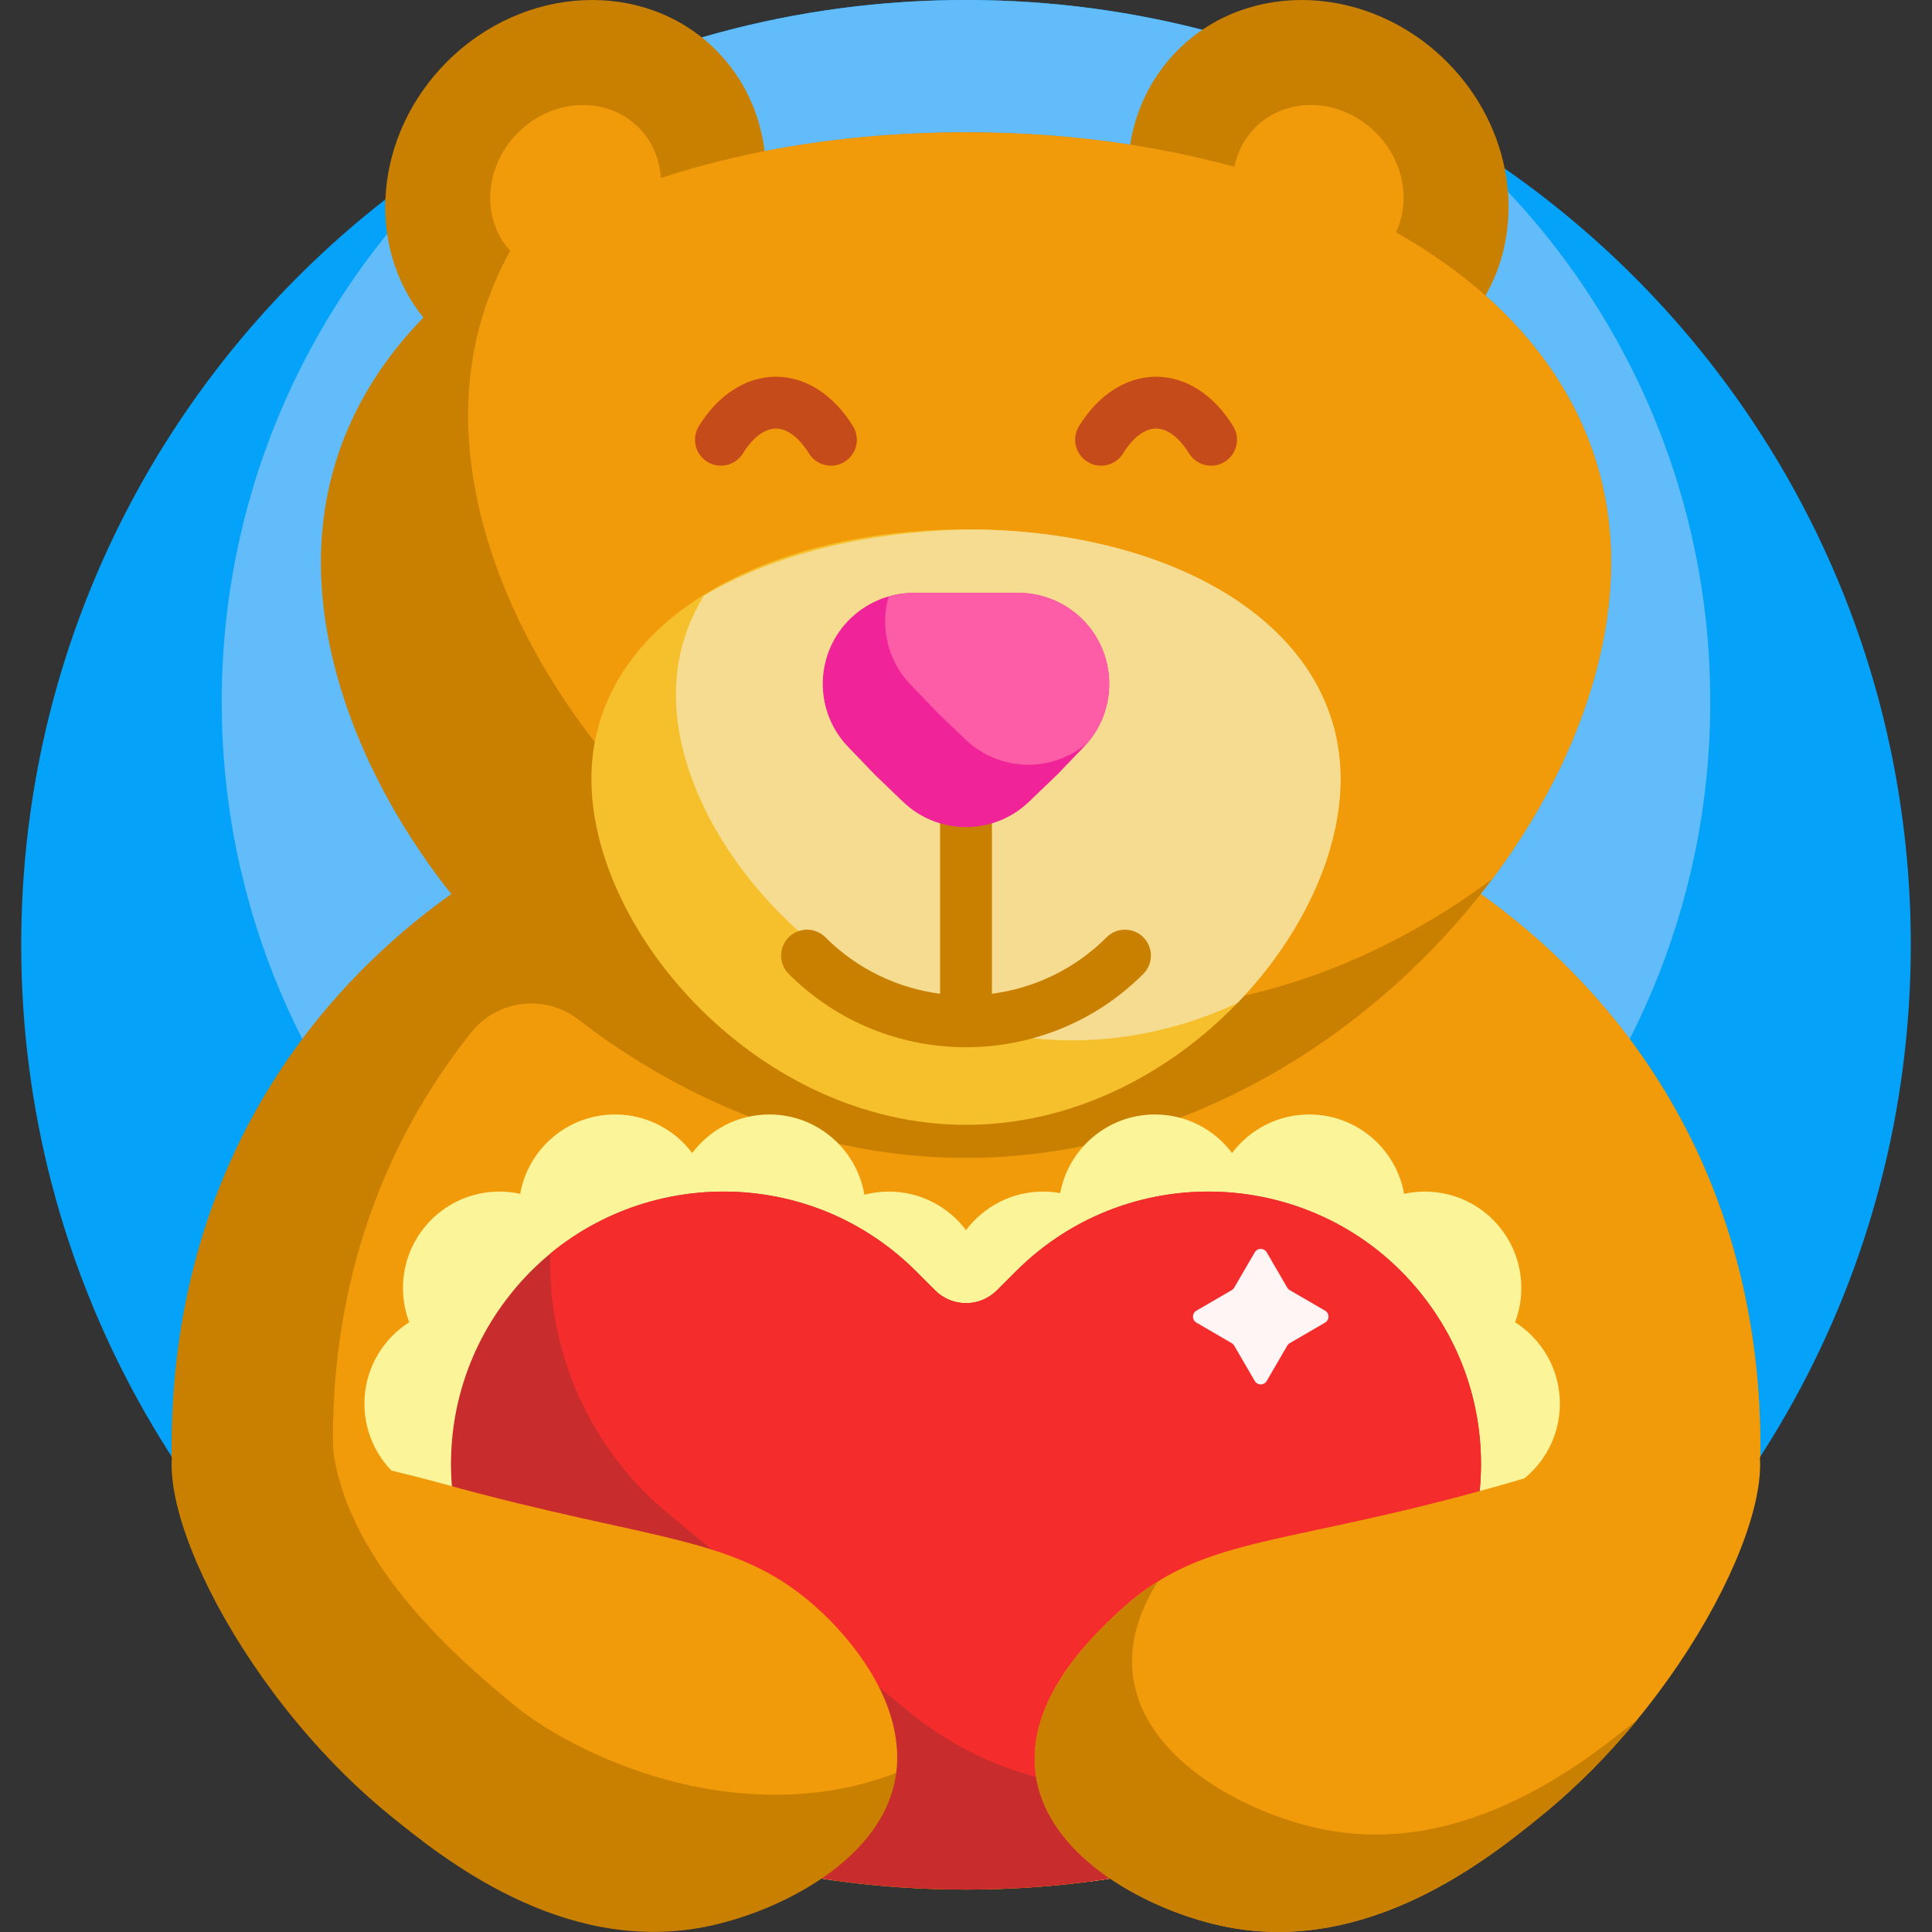 <svg id="Capa_1" enable-background="new 0 0 501 501" height="512" viewBox="0 0 501 501" width="512" xmlns="http://www.w3.org/2000/svg"><rect x="0" y="0" width="501" height="501" fill="#333333" stroke="none"/><g><path d="m5.5 245c0-135.31 109.69-245 245-245s245 109.69 245 245c0 85.807-44.111 161.31-110.894 205.071-38.528-25.247-84.602-39.929-134.106-39.929s-95.577 14.682-134.106 39.929c-66.783-43.761-110.894-119.264-110.894-205.071z" fill="#05a2f9"/><path d="m443.5 182c0 106.591-86.409 193-193 193s-193-86.409-193-193c0-60.228 27.588-114.012 70.816-149.405 35.965-20.733 77.689-32.595 122.184-32.595s86.219 11.862 122.184 32.595c43.228 35.393 70.816 89.177 70.816 149.405z" fill="#63bcfa"/><path d="m456.5 375.364c0 .777-.005 1.555-.013 2.335-43.619 67.57-119.579 112.301-205.987 112.301s-162.368-44.731-205.987-112.301c-.009-.78-.013-1.558-.013-2.335 0-62.388 28.143-111.795 72.514-143.526-21.219-26.806-33.806-57.83-33.806-85.994 0-24.8 9.76-46.228 26.579-63.486-15.074-18.65-12.792-47.338 6.035-66.255 20.054-20.15 51.284-21.583 69.755-3.201 7.288 7.253 11.499 16.506 12.698 26.291 16.433-3.207 33.988-4.876 52.225-4.876 14.707 0 28.971 1.085 42.56 3.188 1.457-9.157 5.593-17.768 12.46-24.603 18.471-18.382 49.702-16.949 69.755 3.201 16.994 17.076 20.507 42.113 9.943 60.542 20.473 18.152 32.573 41.586 32.573 69.2 0 28.164-12.587 59.188-33.806 85.994 44.372 31.729 72.515 81.137 72.515 143.525z" fill="#c98001"/><path d="m86.333 373.147v.019.019c0-.008 0-.029 0-.038zm297.653-141.309c-30.542 38.584-78.969 68.43-133.486 68.43-37.729 0-72.541-14.294-100.526-35.887-8.602-6.637-20.985-5.178-27.756 3.319-22.527 28.27-35.885 63.8-35.885 105.467.016 14.554 8.401 31.241 14.357 43.431 6.354 13.004 13.411 25.34 21.1 36.91 37.403 23.137 81.497 36.492 128.71 36.492 86.408 0 162.368-44.731 205.987-112.301.009-.78.013-1.558.013-2.335 0-62.388-28.143-111.796-72.514-143.526zm-21.982-171.595c3.835-8.103 2.035-18.541-5.174-25.784-8.994-9.037-23-9.68-31.284-1.436-2.882 2.868-4.692 6.435-5.448 10.247-21.192-5.859-44.763-8.954-69.599-8.954-28.626 0-55.573 4.111-79.133 11.829-.292-4.875-2.219-9.542-5.816-13.122-8.284-8.244-22.29-7.602-31.284 1.436-8.743 8.785-9.53 22.269-1.957 30.587-7.059 12.738-10.925 27.012-10.925 42.621 0 68.702 74.899 154.423 167.292 154.423 36.78 0 70.788-13.584 98.402-34.271 19.344-25.858 30.713-55.208 30.713-81.975.001-36.85-21.548-66.256-55.787-85.601z" fill="#f19b0b"/><path d="m347.637 202.024c0 39.892-43.49 89.665-97.137 89.665s-97.137-49.774-97.137-89.665 43.49-64.758 97.137-64.758 97.137 24.866 97.137 64.758z" fill="#f5c02c"/><path d="m175.276 180.11c0-9.418 2.565-18 7.231-25.613 18.078-10.789 42.78-16.9 70.108-17.219 52.671.645 95.022 25.379 95.022 64.745 0 19.305-10.185 40.924-26.777 58.096-13.033 6.049-27.533 9.656-42.812 9.656-56.759.001-102.772-49.773-102.772-89.665z" fill="#f5dc90"/><path d="m221.201 110.52c1.943 3.163.953 7.303-2.21 9.245-1.097.674-2.311.995-3.511.995-2.259 0-4.465-1.139-5.734-3.205-2.507-4.083-5.619-6.425-8.537-6.425-2.917 0-6.029 2.342-8.536 6.425-1.943 3.163-6.082 4.153-9.245 2.21-3.163-1.942-4.153-6.082-2.21-9.245 5.008-8.155 12.295-12.833 19.992-12.833 7.695 0 14.982 4.677 19.991 12.833zm98.583 0c-5.009-8.156-12.296-12.833-19.993-12.833s-14.983 4.678-19.992 12.833c-1.943 3.163-.953 7.303 2.21 9.245 3.164 1.943 7.303.953 9.245-2.21 2.507-4.083 5.619-6.425 8.536-6.425 2.918 0 6.03 2.342 8.537 6.425 1.269 2.066 3.475 3.205 5.734 3.205 1.199 0 2.414-.321 3.511-.995 3.165-1.943 4.154-6.082 2.212-9.245z" fill="#c64b1a"/><path d="m296.478 252.554c-12.676 12.675-29.327 19.014-45.978 19.014s-33.302-6.338-45.978-19.014c-2.625-2.625-2.625-6.881 0-9.506 2.625-2.624 6.881-2.624 9.506 0 8.346 8.346 18.864 13.229 29.751 14.647v-50.223c0-3.713 3.009-6.722 6.722-6.722s6.722 3.009 6.722 6.722v50.223c10.887-1.419 21.405-6.301 29.751-14.647 2.625-2.624 6.881-2.624 9.506 0 2.623 2.625 2.623 6.881-.002 9.506z" fill="#c98001"/><path d="m281.055 160.989c8.778 9.132 8.778 23.566 0 32.698l-6.962 7.244-7.244 6.962c-9.132 8.778-23.566 8.778-32.698 0l-7.244-6.962-6.962-7.244c-8.778-9.132-8.778-23.566 0-32.698 4.448-4.628 10.59-7.244 17.01-7.244h27.091c6.419 0 12.561 2.616 17.009 7.244z" fill="#f02399"/><path d="m250.316 191.729-7.244-6.962-6.962-7.244c-6.023-6.266-7.912-15.027-5.671-22.859 2.099-.603 4.291-.918 6.516-.918h27.091c6.419 0 12.561 2.616 17.01 7.244 8.455 8.796 8.764 22.511.93 31.669-9.158 7.834-22.873 7.525-31.67-.93z" fill="#fd5ca6"/><path d="m404.5 404c0 13.807-11.193 25-25 25 0 13.807-11.193 25-25 25 0 5.746-1.939 11.04-5.198 15.262-20.783 9.169-43.081 15.535-66.415 18.616-1.374-3.096-2.137-6.522-2.137-10.128 0-13.398 10.539-24.334 23.78-24.97.636-13.241 11.572-23.78 24.97-23.78 0-13.807 11.193-25 25-25 0-8.178 3.927-15.439 9.998-20-6.071-4.561-9.998-11.822-9.998-20 0-3.126.574-6.119 1.622-8.877-5.801-3.681-9.982-9.686-11.233-16.705-1.736.381-3.539.583-5.389.583-8.178 0-15.439-3.927-20-9.998-4.561 6.071-11.822 9.998-20 9.998-1.51 0-2.988-.134-4.425-.391-2.163 11.605-12.343 20.39-24.575 20.39-8.178 0-15.439-3.927-20-9.998-4.561 6.071-11.822 9.998-20 9.998-12.381 0-22.659-9-24.651-20.814-2.028.531-4.155.814-6.349.814-8.178 0-15.439-3.927-20-9.998-4.561 6.071-11.822 9.998-20 9.998-1.85 0-3.653-.201-5.389-.583-1.251 7.019-5.432 13.024-11.233 16.705 1.048 2.759 1.622 5.751 1.622 8.877 0 8.178-3.927 15.439-9.998 20 6.071 4.561 9.998 11.822 9.998 20 13.807 0 25 11.193 25 25 13.398 0 24.334 10.539 24.97 23.78 13.24.636 23.78 11.572 23.78 24.97 0 3.506-.722 6.843-2.025 9.872-23.757-3.326-46.422-10.059-67.485-19.689-2.677-3.981-4.24-8.774-4.24-13.933-13.807 0-25-11.193-25-25-13.807 0-25-11.193-25-25 0-8.178 3.927-15.439 9.998-20-6.071-4.561-9.998-11.822-9.998-20 0-8.886 4.636-16.689 11.622-21.123-1.048-2.759-1.622-5.751-1.622-8.877 0-13.807 11.193-25 25-25 1.85 0 3.653.201 5.389.583 2.086-11.7 12.311-20.582 24.611-20.582 8.178 0 15.439 3.927 20 9.998 4.561-6.071 11.822-9.998 20-9.998 12.381 0 22.659 9 24.651 20.814 2.028-.531 4.155-.814 6.349-.814 8.178 0 15.439 3.927 20 9.998 4.561-6.071 11.822-9.998 20-9.998 1.51 0 2.988.134 4.425.391 2.163-11.606 12.343-20.391 24.575-20.391 8.178 0 15.439 3.927 20 9.998 4.561-6.071 11.822-9.998 20-9.998 12.3 0 22.525 8.882 24.611 20.583 1.736-.381 3.539-.583 5.389-.583 13.807 0 25 11.193 25 25 0 3.126-.574 6.119-1.622 8.877 6.986 4.434 11.622 12.236 11.622 21.123 0 8.178-3.927 15.439-9.998 20 6.071 4.561 9.998 11.822 9.998 20z" fill="#fcf498"/><path d="m369.62 336.876c22.993 30.218 17.992 73.206-11.324 97.339l-62.742 51.651c-14.604 2.715-29.663 4.134-45.054 4.134s-30.45-1.419-45.054-4.134l-62.743-51.651c-29.316-24.134-34.317-67.121-11.324-97.339 25.919-34.064 75.931-37.445 106.198-7.178l4.908 4.908c4.426 4.426 11.603 4.426 16.03 0l4.908-4.908c30.266-30.267 80.278-26.887 106.197 7.178z" fill="#c92c2c"/><path d="m369.62 336.875c22.993 30.219 17.992 73.206-11.324 97.34l-11.639 9.581c-32.262 26.559-78.813 26.559-111.075 0l-62.101-51.123c-20.883-17.192-31.46-42.374-30.805-67.573 27.355-22.598 68.589-21.716 94.9 4.596l4.909 4.909c4.426 4.426 11.603 4.426 16.029-.001l4.907-4.908c30.268-30.265 80.281-26.885 106.199 7.179z" fill="#f52c2c"/><path d="m333.804 348.952-5.325 9.157c-.691 1.188-2.408 1.188-3.099 0l-5.325-9.157c-.156-.269-.38-.492-.648-.648l-9.157-5.325c-1.188-.691-1.188-2.408 0-3.099l9.157-5.325c.269-.156.492-.38.648-.648l5.325-9.157c.691-1.188 2.408-1.188 3.099 0l5.325 9.157c.156.269.38.492.648.648l9.157 5.325c1.188.691 1.188 2.408 0 3.099l-9.157 5.325c-.269.156-.492.379-.648.648z" fill="#fff5f5"/><path d="m114.806 386c56.234 15.636 75.039 12.122 96.625 32.5 6.218 5.87 23.479 22.166 20.937 41.44-2.918 22.127-30.324 35.971-49.597 39.745-37.042 7.254-68.139-17.97-81.512-28.818-40.759-33.062-66.393-88.712-53.328-101.742 6.606-6.588 17.627 3.182 66.875 16.875z" fill="#c98001"/><path d="m453 369.125c13.065 13.03-12.569 68.68-53.328 101.742-13.374 10.848-44.47 36.072-81.512 28.818-19.273-3.774-46.679-17.618-49.597-39.745-2.542-19.275 14.719-35.57 20.937-41.44 21.586-20.378 40.391-16.864 96.625-32.5 49.248-13.693 60.269-23.463 66.875-16.875zm-220.603 90.606c-4.709 1.802-9.373 3.131-13.639 3.966-37.042 7.254-71.635-10.35-85.008-21.198-19.491-15.81-42.78-38.426-47.196-65.15 6.585 2.138 19.08 4.851 27.946 7.316 56.234 15.636 77.081 13.122 98.667 33.5 6.192 5.848 21.602 22.394 19.23 41.566z" fill="#f19b0b"/><path d="m424.678 445.815c-7.385 9.009-15.81 17.618-25.006 25.077-13.374 10.848-44.47 36.072-81.512 28.818-19.273-3.774-46.679-17.618-49.597-39.745-2.542-19.275 14.719-35.57 20.937-41.44 3.59-3.389 7.103-6.117 10.724-8.382-4.39 6.993-7.612 15.438-6.411 24.548 2.918 22.127 30.324 35.971 49.597 39.745 36.819 7.21 67.763-17.668 81.268-28.621z" fill="#c98001"/></g></svg>